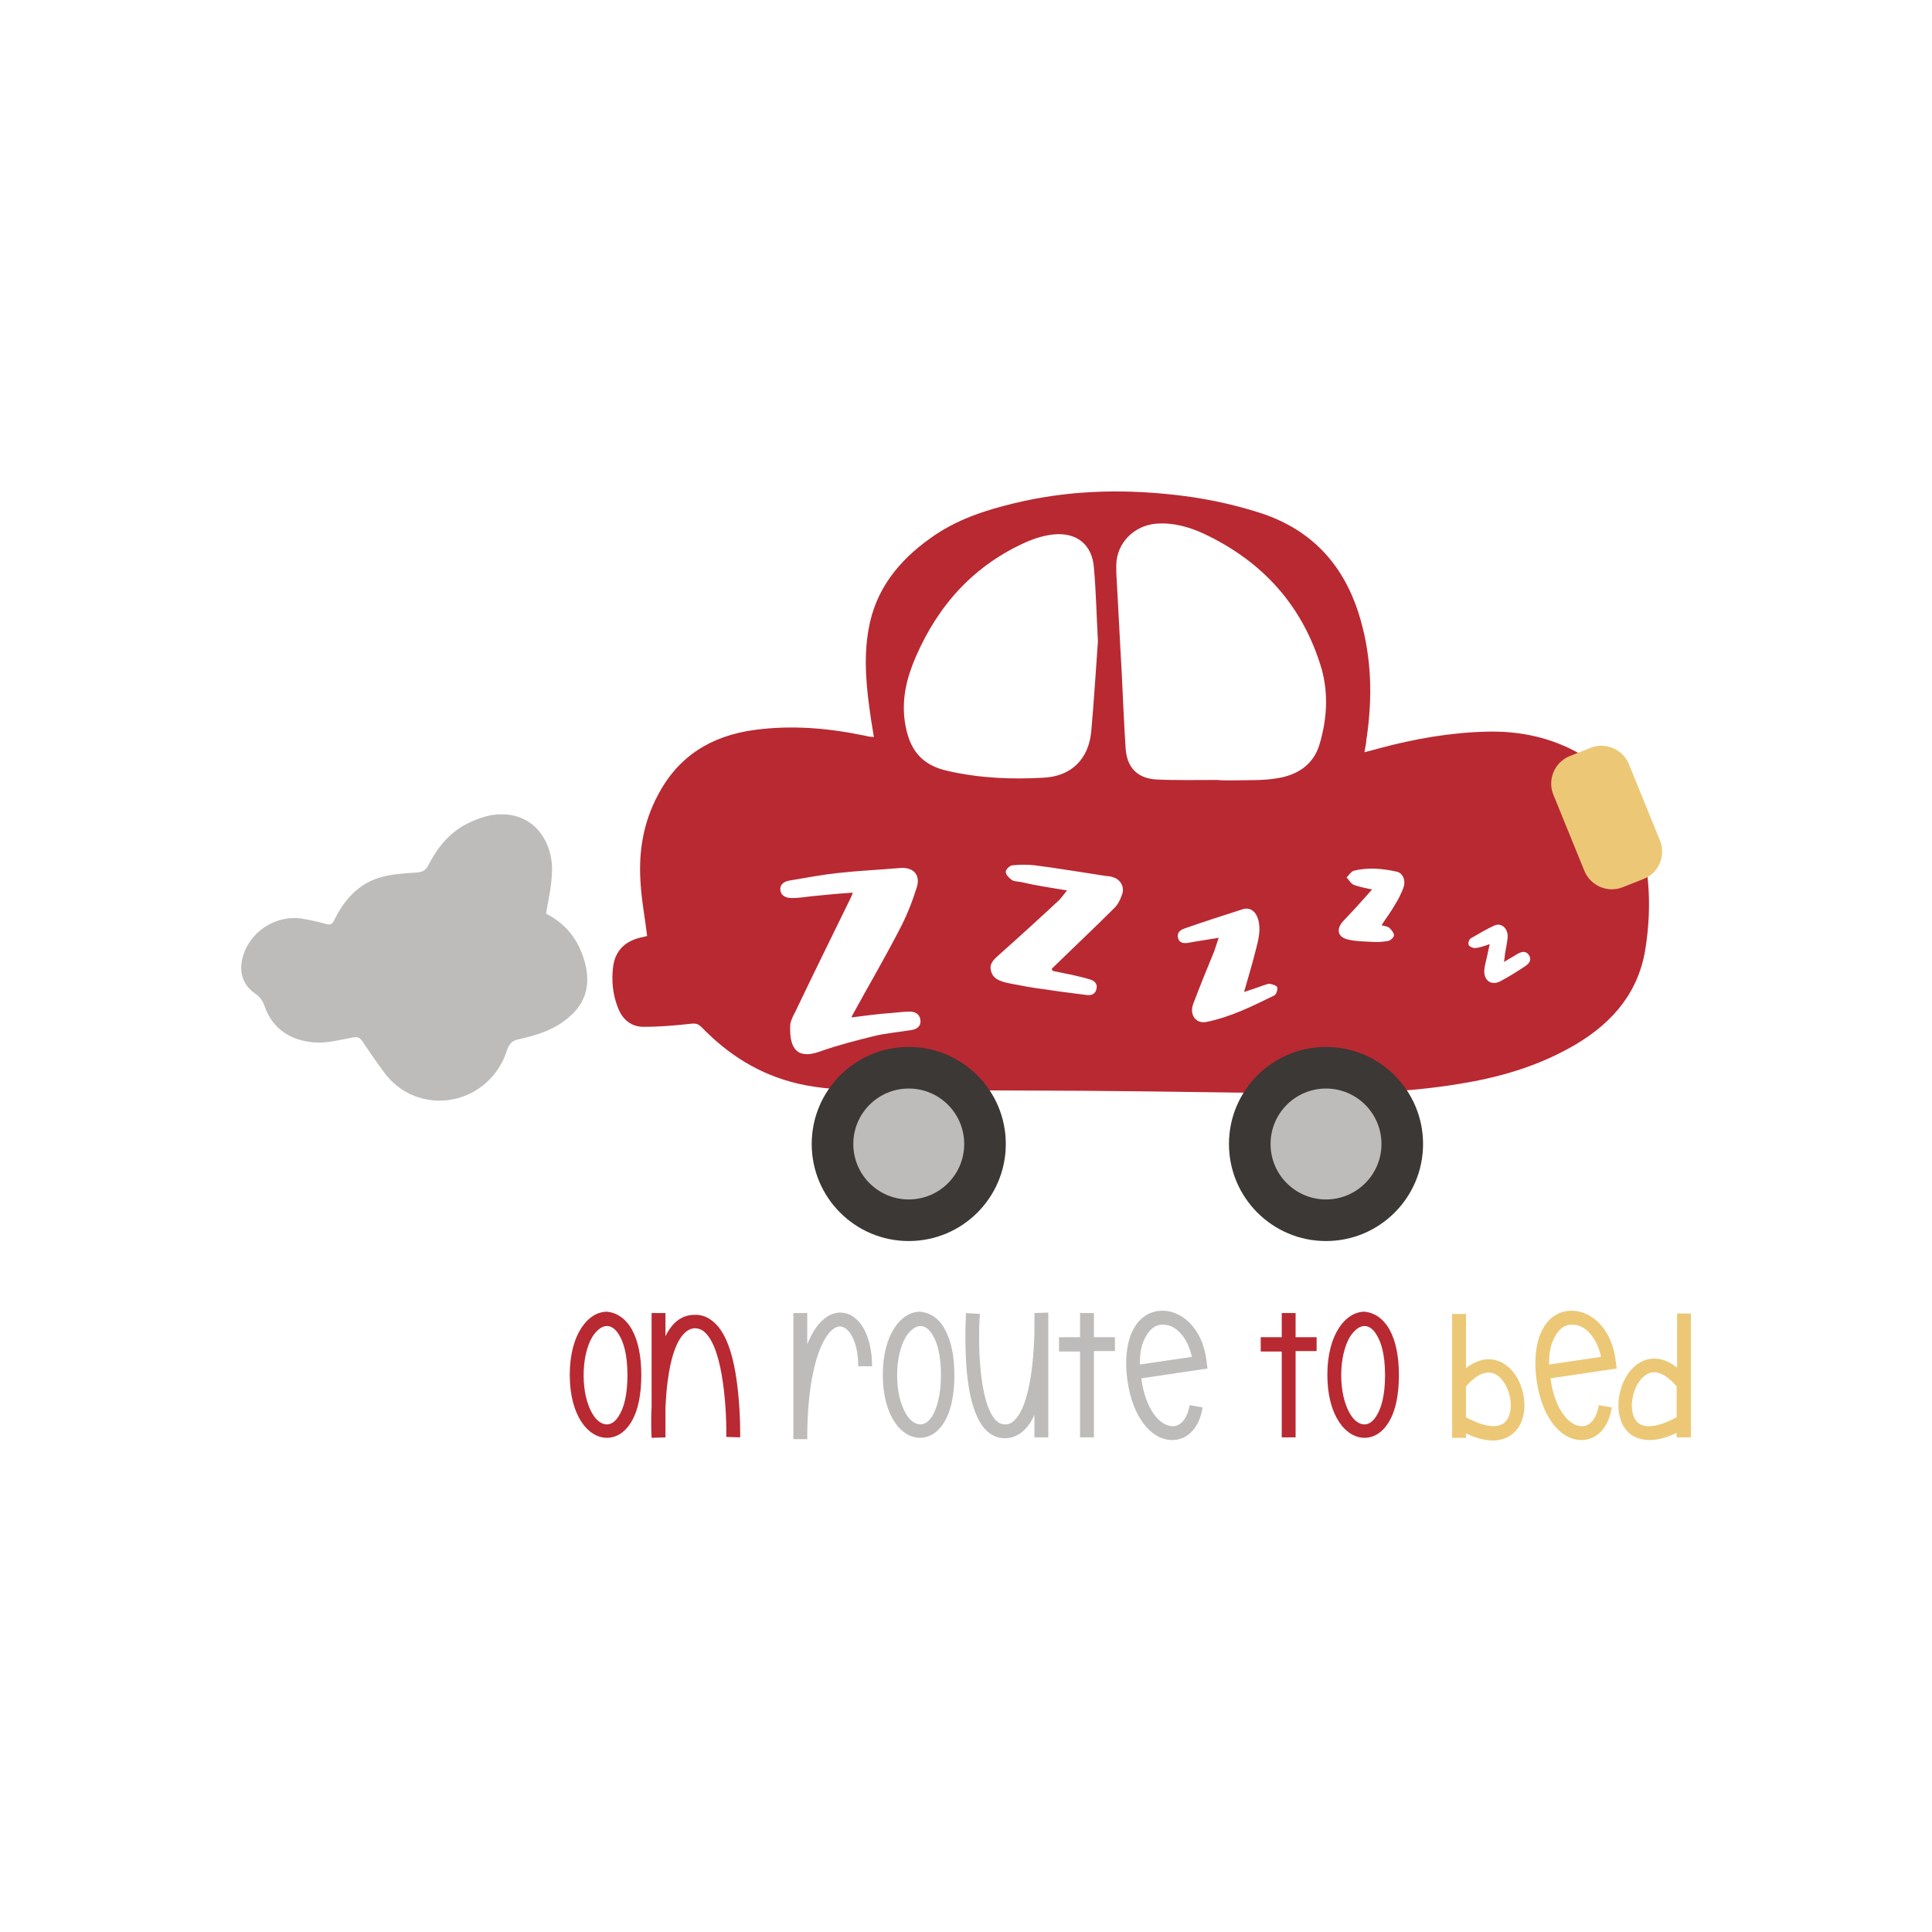 <?xml version="1.0" encoding="utf-8"?>
<!-- Generator: Adobe Illustrator 21.1.0, SVG Export Plug-In . SVG Version: 6.00 Build 0)  -->
<svg version="1.1" id="Calque_1" xmlns="http://www.w3.org/2000/svg" xmlns:xlink="http://www.w3.org/1999/xlink" x="0px" y="0px"
	 viewBox="0 0 432 432" style="enable-background:new 0 0 432 432;" xml:space="preserve">
<style type="text/css">
	.st0{fill:#EFC9AF;}
	.st1{fill:#C69C6C;}
	.st2{fill:#020203;}
	.st3{fill:#603914;}
	.st4{fill:#C1292E;}
	.st5{fill:#A67D52;}
	.st6{fill:#343434;}
	.st7{fill:#C7B29A;}
	.st8{fill:#754D24;}
	.st9{fill:#412413;}
	.st10{fill:#1B1B1B;}
	.st11{fill:#9E1460;}
	.st12{fill:#E7267A;}
	.st13{fill:#998675;}
	.st14{fill:#676767;}
	.st15{fill:#BEC1A5;}
	.st16{fill:#8D7968;}
	.st17{fill:#A6A184;}
	.st18{fill:#5B4841;}
	.st19{fill:#C1A07F;}
	.st20{fill:#72403F;}
	.st21{fill:#AA8767;}
	.st22{fill:#D6B394;}
	.st23{fill:#A34F4D;}
	.st24{fill:#B47B61;}
	.st25{fill:#E5C292;}
	.st26{fill:#B4AFA8;}
	.st27{fill:#9E9A98;}
	.st28{fill:#F39323;}
	.st29{fill:#F9B03D;}
	.st30{fill:#50B162;}
	.st31{fill:#106B40;}
	.st32{fill:#8C633A;}
	.st33{fill:#231F20;}
	.st34{fill:#2C2F32;}
	.st35{fill:#E52328;}
	.st36{fill:#C2C3C3;}
	.st37{fill:#2DABE3;}
	.st38{fill:#F9EA31;}
	.st39{fill:#E52629;}
	.st40{fill:#746458;}
	.st41{fill:#0D71B9;}
	.st42{fill:#E52521;}
	.st43{fill:#F6D9A7;}
	.st44{fill:#F4A5A6;}
	.st45{fill:#6E6F70;}
	.st46{fill:#929497;}
	.st47{fill:#F29A26;}
	.st48{fill:#E0C399;}
	.st49{fill:#F9CBCC;}
	.st50{fill:#EBDA8C;}
	.st51{fill:#30358C;}
	.st52{fill:#F6DEB8;}
	.st53{fill:#FFFFFF;}
	.st54{fill:#959FA1;}
	.st55{fill:#6A737A;}
	.st56{fill:#6CC0A9;}
	.st57{fill:#2C7179;}
	.st58{fill:#F2F2F2;}
	.st59{fill:#D83747;}
	.st60{fill:#C92C3F;}
	.st61{fill:#E67525;}
	.st62{fill:#FFD471;}
	.st63{fill:#F0832C;}
	.st64{fill:#90CDBC;}
	.st65{fill:#1E1B3C;}
	.st66{fill:#3C3C3B;}
	.st67{fill:#E94E1B;}
	.st68{fill:#BE1622;}
	.st69{fill:#665F4A;}
	.st70{fill:#3A3320;}
	.st71{fill:#13110C;}
	.st72{fill:#EDECED;}
	.st73{fill:#24211E;}
	.st74{fill:#DBD9DA;}
	.st75{fill:#D01419;}
	.st76{fill:#E1E0E0;}
	.st77{fill:#ECECEC;}
	.st78{fill:#F8F8F9;}
	.st79{fill:#6A6621;}
	.st80{fill:#89454C;}
	.st81{fill:#CBC135;}
	.st82{fill:#F8C8CB;}
	.st83{fill:#C45853;}
	.st84{fill:#729BA5;}
	.st85{fill:#F8AB00;}
	.st86{fill:#3B3835;}
	.st87{fill:#FAD3D7;}
	.st88{fill:#ECBABB;}
	.st89{fill:#F8CFB4;}
	.st90{fill:#844C16;}
	.st91{fill:#D49F61;}
	.st92{fill:#55514F;}
	.st93{fill:#B57D44;}
	.st94{fill:#FCE1E4;}
	.st95{fill:#D5D4D4;}
	.st96{fill:#B92932;}
	.st97{fill:#97C01E;}
	.st98{fill:#00AED3;}
	.st99{fill:#FFCE00;}
	.st100{fill:#E30613;}
	.st101{fill:#F28E36;}
	.st102{fill:#9B6228;}
	.st103{fill:#F6A753;}
	.st104{fill:#CB3749;}
	.st105{fill:#E4E1E1;}
	.st106{fill:#FDEA00;}
	.st107{fill:#53BFCC;}
	.st108{fill:#C2171F;}
	.st109{fill:#EA5139;}
	.st110{fill:#0098B0;}
	.st111{fill:#F28B00;}
	.st112{fill:#898584;}
	.st113{fill:#FAB84F;}
	.st114{fill:#E74310;}
	.st115{fill:#CC5E16;}
	.st116{fill:#00A33A;}
	.st117{fill:#F18600;}
	.st118{fill:#2C2523;}
	.st119{fill:#006633;}
	.st120{fill:#063141;}
	.st121{fill:#1488A9;}
	.st122{fill:#5CBCB8;}
	.st123{fill:#00472A;}
	.st124{fill:#ECC876;}
	.st125{fill:#EBA700;}
	.st126{fill:#F4E3BC;}
	.st127{fill:#BEBBBB;}
	.st128{fill:#A29F9D;}
	.st129{fill:#72C4BE;}
	.st130{fill:#DACCA3;}
	.st131{fill:#AAC5DD;}
	.st132{fill:#1B6DA2;}
	.st133{fill:#F9B233;}
	.st134{fill:#F39200;}
	.st135{fill:#5E5957;}
	.st136{fill:#BACFDD;}
	.st137{fill:#DBC6AF;}
	.st138{fill:#B17F4A;}
	.st139{fill:#467A97;}
	.st140{fill:#95C11F;}
	.st141{fill:#1D71B8;}
	.st142{fill:#2FAC66;}
	.st143{fill:#00A19A;}
	.st144{fill:#0B3958;}
	.st145{fill:#3AAA35;}
	.st146{fill:#1B4B64;}
	.st147{fill:none;}
	.st148{fill:#EBD53E;}
	.st149{fill:#EFF0F1;}
	.st150{fill:#F1BE00;}
	.st151{fill:#DFA600;}
	.st152{fill:#DAEEEE;}
	.st153{fill:#E9E7EA;}
	.st154{fill:#DE0B15;}
	.st155{fill:#AA1918;}
	.st156{fill:#76232F;}
	.st157{fill:#DC0C1F;}
	.st158{fill:#DC3015;}
	.st159{fill:#AA7F47;}
	.st160{fill:#DAAC71;}
	.st161{fill:#342D45;}
	.st162{fill:#F6F5F9;}
	.st163{fill:#1B1814;}
	.st164{fill:#E03D13;}
	.st165{fill:#BF2B17;}
	.st166{fill:#F5F0EF;}
	.st167{fill:#F19500;}
	.st168{fill:#D8870D;}
	.st169{fill:#31AD71;}
	.st170{fill:#2F7C55;}
	.st171{fill:#1A1814;}
	.st172{fill:#4B4845;}
	.st173{fill:#FAEEF0;}
	.st174{fill:#D19B09;}
	.st175{fill:#F1D7B5;}
	.st176{fill:#FCFCFD;}
	.st177{fill:#93BEC8;}
	.st178{fill:#D8D3D2;}
	.st179{fill:#4D4843;}
	.st180{fill:#4EABB8;}
	.st181{fill:#383835;}
	.st182{fill:#D5DADB;}
	.st183{fill:#9EBABB;}
	.st184{fill:#B4181C;}
	.st185{fill:#DD6A10;}
	.st186{fill:#F0F0F1;}
	.st187{fill:#753811;}
	.st188{fill:#DB0D1B;}
	.st189{fill:#DA213C;}
	.st190{fill:#BCDBB6;}
	.st191{fill:#9A9999;}
	.st192{fill:#4DA354;}
	.st193{fill:#DBBC9A;}
	.st194{fill:#A48A7B;}
	.st195{fill:#C5C2C2;}
	.st196{fill:#CC1417;}
	.st197{fill:#44403D;}
	.st198{fill:#F8D000;}
	.st199{fill:#974493;}
	.st200{fill:#F0811A;}
	.st201{fill:#58B034;}
	.st202{fill:#5BC4E9;}
	.st203{fill:#F8D71A;}
	.st204{fill:#E52921;}
	.st205{fill:#DDAE76;}
	.st206{fill:#F9DCBB;}
	.st207{fill:#CC6F22;}
	.st208{fill:#9CCDC5;}
	.st209{fill:#49998B;}
	.st210{fill:#9F3148;}
	.st211{fill:#DDA519;}
	.st212{fill:#EDC4A2;}
	.st213{fill:#5F3B17;}
	.st214{fill:#191517;}
	.st215{fill:#D9A67E;}
	.st216{fill:#C47713;}
	.st217{fill:#A91917;}
	.st218{fill:#DBC8CE;}
	.st219{fill:#9C6E80;}
	.st220{fill:#BC738E;}
	.st221{fill:#1E1E1C;}
	.st222{fill:#EAEAEA;}
	.st223{fill:#4E4D4D;}
	.st224{fill:#E7E6E6;}
	.st225{fill:#FED063;}
	.st226{fill:#FCBF0A;}
	.st227{fill:#AA5A9F;}
	.st228{fill:#833081;}
	.st229{fill:#882C87;}
	.st230{fill:#A4B639;}
	.st231{fill:#B9C95E;}
	.st232{fill:#D690BB;}
	.st233{fill:#AB6F97;}
</style>
<g>
	<g>
		<g id="w0iE0u_1_">
			<g>
				<path class="st96" d="M144.7,209.3c-0.5-4.2-1.3-8.3-1.5-12.4c-0.4-6.7,0.7-13.1,3.9-19.1c4.6-8.8,12-13.3,21.7-14.6
					c8.3-1.1,16.4-0.4,24.6,1.3c0.3,0.1,0.6,0.1,0.9,0.2c0.3,0,0.6,0.1,1.1,0.1c-0.2-1.3-0.4-2.5-0.6-3.7c-1-6.7-1.8-13.5-0.6-20.3
					c1.5-8.9,6.7-15.4,13.9-20.5c5.7-4.1,12.1-6.2,18.8-7.8c11.6-2.8,23.4-3.2,35.3-1.9c6.6,0.7,13,2,19.3,4
					c12,3.8,19.3,12,22.7,23.9c2.5,8.7,2.7,17.5,1.4,26.4c-0.1,0.5-0.1,1.1-0.2,1.6c-0.1,0.5-0.2,1-0.3,1.7c1.2-0.3,2.3-0.6,3.4-0.9
					c7.8-2.1,15.8-3.5,23.9-3.7c7.4-0.2,14.6,1.3,21.1,5.1c6.2,3.6,10.2,9,12.4,15.8c2.9,8.8,3.5,17.9,2.1,27.1
					c-1.4,10-7.2,16.9-15.6,21.9c-7.6,4.5-15.9,7.1-24.6,8.6c-10.7,1.9-21.4,2.4-32.2,2.4c-18-0.1-36-0.5-54-0.6
					c-15.9-0.1-31.8-0.1-47.7-0.2c-5.2,0-10.4-0.2-15.5-1.4c-8.5-2-15.5-6.4-21.5-12.6c-0.7-0.7-1.2-0.9-2.3-0.8
					c-3.6,0.4-7.1,0.7-10.7,0.7c-2.7,0-4.7-1.6-5.7-4.2c-1.2-3-1.5-6.1-1.1-9.3c0.5-3.7,2.9-5.9,6.8-6.6
					C144.2,209.4,144.6,209.3,144.7,209.3z M272.1,174.4C272.1,174.4,272.1,174.4,272.1,174.4c1.1,0.1,2.2,0.1,3.3,0.1
					c3.4-0.1,6.9,0.1,10.3-0.5c4.3-0.7,7.9-2.9,9.3-7.4c1.7-5.6,2.1-11.4,0.5-17.1c-4.2-14.1-13.2-24-26.4-30.2
					c-3.3-1.5-6.8-2.5-10.6-2.2c-4.9,0.4-8.8,4.3-8.9,9.2c0,1.1,0,2.3,0.1,3.4c0.4,6.8,0.7,13.6,1.1,20.3c0.3,5.8,0.5,11.6,0.9,17.4
					c0.3,4.3,2.7,6.7,7,6.9C263,174.5,267.6,174.4,272.1,174.4z M245.5,143.4c-0.3-5.3-0.4-10.9-0.9-16.5c-0.4-5.1-3.8-7.9-9-7.4
					c-2,0.2-4,0.8-5.9,1.6c-11.8,5.2-19.8,14-24.9,25.7c-2,4.6-3.2,9.3-2.5,14.4c0.9,6.4,3.7,9.9,9.7,11.2c7,1.6,14.2,1.9,21.3,1.5
					c6.2-0.3,10.1-4.1,10.7-10.3C244.6,157,245,150.3,245.5,143.4z M190.4,227.5c0.1-0.2,0.1-0.4,0.2-0.5
					c3.5-6.4,7.2-12.7,10.5-19.1c1.6-3,2.9-6.3,3.9-9.5c0.9-2.9-0.9-4.6-3.9-4.3c-4.6,0.4-9.2,0.6-13.7,1.1
					c-3.7,0.4-7.3,1.1-10.9,1.7c-1.1,0.2-2.2,0.8-2,2.2c0.2,1.3,1.4,1.7,2.5,1.7c1.5,0,3-0.2,4.5-0.4c3-0.3,6-0.6,9.2-0.8
					c-0.2,0.5-0.3,0.8-0.4,1c-4.2,8.6-8.4,17.1-12.5,25.7c-0.5,0.9-1,1.9-1.1,2.9c-0.2,4.4,0.9,8,6.7,5.9c3.9-1.4,7.9-2.4,11.9-3.4
					c2.8-0.7,5.7-0.9,8.6-1.4c1.2-0.2,2.1-0.9,1.9-2.3c-0.2-1.3-1.2-1.8-2.4-1.8c-1.3,0-2.7,0.2-4,0.3
					C196.4,226.7,193.5,227.1,190.4,227.5z M238.6,199.1c-0.7,0.9-1.2,1.5-1.7,2.1c-4.4,4.1-8.9,8.2-13.4,12.2c-1.1,1-2.4,2-1.9,3.7
					c0.4,1.7,1.8,2.2,3.3,2.6c0.3,0.1,0.6,0.1,0.9,0.2c2.6,0.5,5.1,1,7.7,1.3c3.2,0.5,6.4,0.9,9.6,1.3c1.1,0.1,1.9-0.3,2.1-1.5
					c0.2-1.1-0.5-1.7-1.5-2c-1.3-0.4-2.6-0.7-3.9-1c-1.5-0.3-3-0.6-4.4-0.9c-0.1-0.2-0.2-0.3-0.2-0.5c4.6-4.5,9.3-8.9,13.8-13.4
					c0.9-0.8,1.5-2,1.9-3.2c0.6-1.6-0.3-3.3-1.9-3.8c-0.5-0.2-1-0.3-1.5-0.3c-5.3-0.8-10.6-1.7-16-2.4c-1.7-0.2-3.5-0.2-5.2,0
					c-0.6,0.1-1.5,1-1.4,1.5c0,0.6,0.8,1.4,1.4,1.8c0.5,0.3,1.2,0.3,1.9,0.4C231.6,198,234.9,198.5,238.6,199.1z M272.5,209.7
					c-0.4,1.2-0.7,2.1-1,3c-1.6,3.9-3.2,7.8-4.7,11.8c-0.9,2.4,0.6,4.5,3,4c5.4-1.1,10.2-3.5,15.1-5.9c0.5-0.2,0.8-1.3,0.7-1.8
					c-0.1-0.4-1-0.7-1.6-0.8c-0.4-0.1-1,0.2-1.4,0.3c-1.4,0.5-2.8,1-4.4,1.5c0.1-0.5,0.2-0.8,0.3-1.1c0.8-2.8,1.6-5.5,2.3-8.3
					c0.6-2.3,1.2-4.6,0.5-6.9c-0.5-1.7-1.8-2.7-3.4-2.2c-4.4,1.4-8.7,2.8-13,4.3c-0.9,0.3-1.8,0.9-1.5,2.1c0.3,1.2,1.3,1.3,2.4,1.1
					C267.9,210.4,270.1,210.1,272.5,209.7z M309,206.9c0-0.2,0-0.3,0.1-0.3c0.9-1.4,1.9-2.7,2.7-4.1c0.8-1.3,1.5-2.6,2-4
					c0.6-1.6-0.1-3.3-1.5-3.6c-3.2-0.7-6.4-1-9.6-0.2c-0.6,0.2-1.1,1-1.6,1.5c0.5,0.5,0.9,1.3,1.5,1.6c1.2,0.5,2.5,0.7,4.2,1.1
					c-2.2,2.5-4.3,4.8-6.5,7.1c-1.6,1.8-1.2,3.6,1.2,4.1c1.7,0.4,3.5,0.4,5.2,0.5c1.2,0.1,2.5,0,3.7-0.2c0.5-0.1,1.3-0.8,1.3-1.3
					c0-0.5-0.6-1.2-1-1.6C310.2,207.1,309.6,207.1,309,206.9z M333.1,211.1c-0.2,1-0.4,1.9-0.6,2.8c-0.2,1-0.5,1.9-0.6,2.9
					c-0.2,2.4,1.5,3.7,3.6,2.6c1.9-1,3.8-2.2,5.6-3.4c0.9-0.6,1.4-1.4,0.8-2.4c-0.7-1.1-1.7-0.8-2.6-0.3c-0.9,0.6-1.9,1.1-3,1.8
					c0.1-0.8,0.2-1.3,0.2-1.7c0.2-1.2,0.5-2.5,0.6-3.7c0.2-2-1.3-3.4-2.8-2.8c-1.9,0.8-3.6,1.9-5.4,2.9c-0.4,0.2-0.7,1.1-0.5,1.5
					c0.2,0.4,1,0.7,1.4,0.7C330.9,211.9,332,211.5,333.1,211.1z"/>
				<path class="st127" d="M122.1,204.3c4.4,2.2,7.2,5.8,8.6,10.6c1.6,5.7,0.1,10.1-4.7,13.5c-3,2.2-6.5,3.2-10.1,4
					c-1.4,0.3-2,1-2.5,2.3c-2.7,8.9-12.1,13.6-20.6,10.4c-2.9-1.1-5.1-2.9-6.9-5.3c-1.7-2.3-3.3-4.6-4.9-7c-0.6-0.9-1.2-1-2.2-0.8
					c-2.8,0.5-5.6,1.3-8.4,1.1c-5.3-0.4-9.5-2.9-11.3-8.3c-0.4-1.1-1-1.9-2-2.6c-2.7-1.8-3.7-4.7-2.9-7.9c1.4-5.8,7.3-9.8,13.3-8.9
					c1.8,0.3,3.6,0.7,5.4,1.2c1,0.3,1.4,0,1.8-0.8c2.2-4.5,5.4-8.2,10.3-9.6c2.6-0.8,5.4-0.9,8.1-1.1c1.3-0.1,2-0.4,2.6-1.5
					c2-3.9,4.7-7.4,8.7-9.4c1.8-0.9,3.9-1.7,5.9-2c9.6-1.2,13.6,6.9,13.1,13.2C123.3,198.3,122.6,201.3,122.1,204.3z"/>
			</g>
		</g>
		<g>
			<g>
				<circle class="st86" cx="203.2" cy="255.8" r="21.7"/>
				<circle class="st127" cx="203.2" cy="255.8" r="12.4"/>
			</g>
			<g>
				<circle class="st86" cx="296.5" cy="255.8" r="21.7"/>
				<circle class="st127" cx="296.5" cy="255.8" r="12.4"/>
			</g>
		</g>
		<path class="st124" d="M367.6,196.5l-4.8,1.9c-3.3,1.3-7.1-0.3-8.5-3.6l-7-17.2c-1.3-3.3,0.3-7.1,3.6-8.5l4.8-1.9
			c3.3-1.3,7.1,0.3,8.5,3.6l7,17.2C372.5,191.4,370.9,195.2,367.6,196.5z"/>
	</g>
	<g>
		<g>
			<path class="st96" d="M141.3,297.3c1.4,2.5,2.1,6,2.1,10.2c0,4.2-0.7,7.8-2.1,10.2c-1.4,2.5-3.4,3.8-5.6,3.8
				c-4.1,0-8.3-4.8-8.3-14.1c0-9.2,4.2-14.1,8.3-14.1C137.9,293.5,139.9,294.8,141.3,297.3z M140.3,307.5c0-4.7-0.9-7.3-1.7-8.7
				c-0.8-1.5-1.8-2.3-2.9-2.3c-1.1,0-2.3,0.9-3.3,2.5c-1.2,2.1-1.9,5.1-1.9,8.5s0.7,6.4,1.9,8.5c0.9,1.6,2.1,2.5,3.3,2.5
				c1.1,0,2.1-0.8,2.9-2.3C139.4,314.8,140.3,312.2,140.3,307.5z"/>
			<path class="st96" d="M165,311c0.6,5.5,0.5,10.2,0.5,10.4l-3.1-0.1c0.1-5.1-0.5-19.3-4.7-23.3c-0.7-0.7-1.5-1-2.4-1
				c-1.7,0.1-4.7,1.8-6,11.8c-0.3,2.1-0.4,4.1-0.5,5.9v6.7l-3.1,0.1c0-0.2-0.2-3.1,0-6.9v-21h3.1v5.2c1.5-3.1,3.6-4.7,6.3-4.8
				c1.8-0.1,3.3,0.5,4.7,1.8C162.5,298.3,164.2,303.4,165,311z"/>
		</g>
		<g>
			<path class="st127" d="M180.5,321.8h-3.1v-28.2h3.1v7c2.5-6.2,5.7-7.1,7.4-7.1c0,0,0,0,0,0c4.1,0,7.1,4.9,7.1,12l-3.1,0
				c0-5.6-2.1-8.9-4.1-8.9c0,0,0,0,0,0C185,296.6,180.5,303.5,180.5,321.8z"/>
			<path class="st127" d="M211.3,297.3c1.4,2.5,2.1,6,2.1,10.2c0,4.2-0.7,7.8-2.1,10.2c-1.4,2.5-3.4,3.8-5.6,3.8
				c-4.1,0-8.3-4.8-8.3-14.1c0-9.2,4.2-14.1,8.3-14.1C208,293.5,210,294.8,211.3,297.3z M210.4,307.5c0-4.7-0.9-7.3-1.7-8.7
				c-0.8-1.5-1.8-2.3-2.9-2.3c-1.1,0-2.3,0.9-3.3,2.5c-1.2,2.1-1.9,5.1-1.9,8.5s0.7,6.4,1.9,8.5c0.9,1.6,2.1,2.5,3.3,2.5
				c1.1,0,2.1-0.8,2.9-2.3C209.4,314.8,210.4,312.2,210.4,307.5z"/>
			<path class="st127" d="M234.4,298l0,23.4l-3.1,0l0-5c-0.6,1.3-1.3,2.4-2.1,3.2c-1.3,1.3-2.8,2-4.5,2c-1.7,0-3.2-0.7-4.4-2
				c-2.4-2.6-3.9-7.8-4.3-15.5c-0.3-5.5,0-10.3,0-10.5l3.1,0.2c-0.4,5.2-0.4,19.5,3.5,23.7c0.7,0.7,1.3,1,2.2,1
				c0.8,0,1.5-0.3,2.2-1.1c3.2-3.3,4.1-12.7,4.3-19.2l0-4.6l3.1-0.1C234.4,293.8,234.4,295.5,234.4,298z"/>
			<path class="st127" d="M241.5,321.5v-19.3h-4.7V299h4.7v-5.4h3.1v5.4h4.7v3.1h-4.7v19.3H241.5z"/>
			<path class="st127" d="M268.9,314.7c-0.7,4.5-3.3,7.3-6.8,7.3c-0.1,0-0.1,0-0.2,0c-2.4-0.1-4.7-1.5-6.5-4.1
				c-1.9-2.7-3.1-6.5-3.5-10.9c-0.3-4,0.2-7.4,1.6-9.9c1.3-2.4,3.4-3.8,5.8-4c4.4-0.4,9.6,3.4,10.5,11.4l0.2,1.5l-14.8,2.2
				c0.9,6.9,4.1,10.6,6.9,10.7c1.9,0.1,3.4-1.7,3.9-4.7L268.9,314.7z M254.9,305.1l11.6-1.7c-0.8-3.8-3.2-7.2-6.4-7.2
				c-0.1,0-0.3,0-0.4,0c-1.4,0.1-2.6,1-3.4,2.5C255.3,300.3,254.8,302.5,254.9,305.1z"/>
		</g>
		<g>
			<path class="st96" d="M286.6,321.5v-19.3h-4.7V299h4.7v-5.4h3.1v5.4h4.7v3.1h-4.7v19.3H286.6z"/>
			<path class="st96" d="M310.7,297.3c1.4,2.5,2.1,6,2.1,10.2c0,4.2-0.7,7.8-2.1,10.2c-1.4,2.5-3.4,3.8-5.6,3.8
				c-4.1,0-8.3-4.8-8.3-14.1c0-9.2,4.2-14.1,8.3-14.1C307.3,293.5,309.3,294.8,310.7,297.3z M309.7,307.5c0-4.7-0.9-7.3-1.7-8.7
				c-0.8-1.5-1.8-2.3-2.9-2.3c-1.1,0-2.3,0.9-3.3,2.5c-1.2,2.1-1.9,5.1-1.9,8.5s0.7,6.4,1.9,8.5c0.9,1.6,2.1,2.5,3.3,2.5
				c1.1,0,2.1-0.8,2.9-2.3C308.8,314.8,309.7,312.2,309.7,307.5z"/>
		</g>
		<g>
			<path class="st124" d="M339.5,319.2c-1.2,1.8-3.1,2.8-5.4,2.9c-0.1,0-0.1,0-0.2,0c-1.8,0-3.9-0.5-6.1-1.6v1h-3.1v-27.7h3.1v12.1
				c4.3-3.3,7.6-1.7,9-0.6C340.7,308.1,342.2,315.2,339.5,319.2z M334.9,307.6c-1.4-1-3.8-1.4-7.1,2.4v6.9c2.6,1.4,7.3,3.4,9.2,0.5
				C338.7,314.8,337.6,309.6,334.9,307.6z"/>
			<path class="st124" d="M360.4,314.7c-0.7,4.5-3.3,7.3-6.8,7.3c-0.1,0-0.1,0-0.2,0c-2.4-0.1-4.7-1.5-6.5-4.1
				c-1.9-2.7-3.1-6.5-3.5-10.9c-0.3-4,0.2-7.4,1.6-9.9c1.3-2.4,3.4-3.8,5.8-4c4.4-0.4,9.6,3.4,10.5,11.4l0.2,1.5l-14.8,2.2
				c0.9,6.9,4.1,10.6,6.9,10.7c1.9,0.1,3.4-1.7,3.9-4.7L360.4,314.7z M346.4,305.1l11.6-1.7c-0.8-3.8-3.2-7.2-6.4-7.2
				c-0.1,0-0.3,0-0.4,0c-1.4,0.1-2.6,1-3.4,2.5C346.8,300.3,346.3,302.5,346.4,305.1z"/>
			<path class="st124" d="M374.9,321.4v-1c-2.3,1.1-4.3,1.6-6.1,1.6c-0.1,0-0.1,0-0.2,0c-2.4-0.1-4.2-1-5.4-2.8
				c-2.6-4-1.2-11.1,2.8-14.1c1.4-1,4.7-2.7,9,0.7v-12.1h3.1v27.7H374.9z M374.9,316.9V310c-3.4-3.9-5.7-3.5-7.1-2.4
				c-2.7,2-3.8,7.3-2.1,9.9C367.6,320.3,372.3,318.3,374.9,316.9z"/>
		</g>
	</g>
</g>
</svg>
